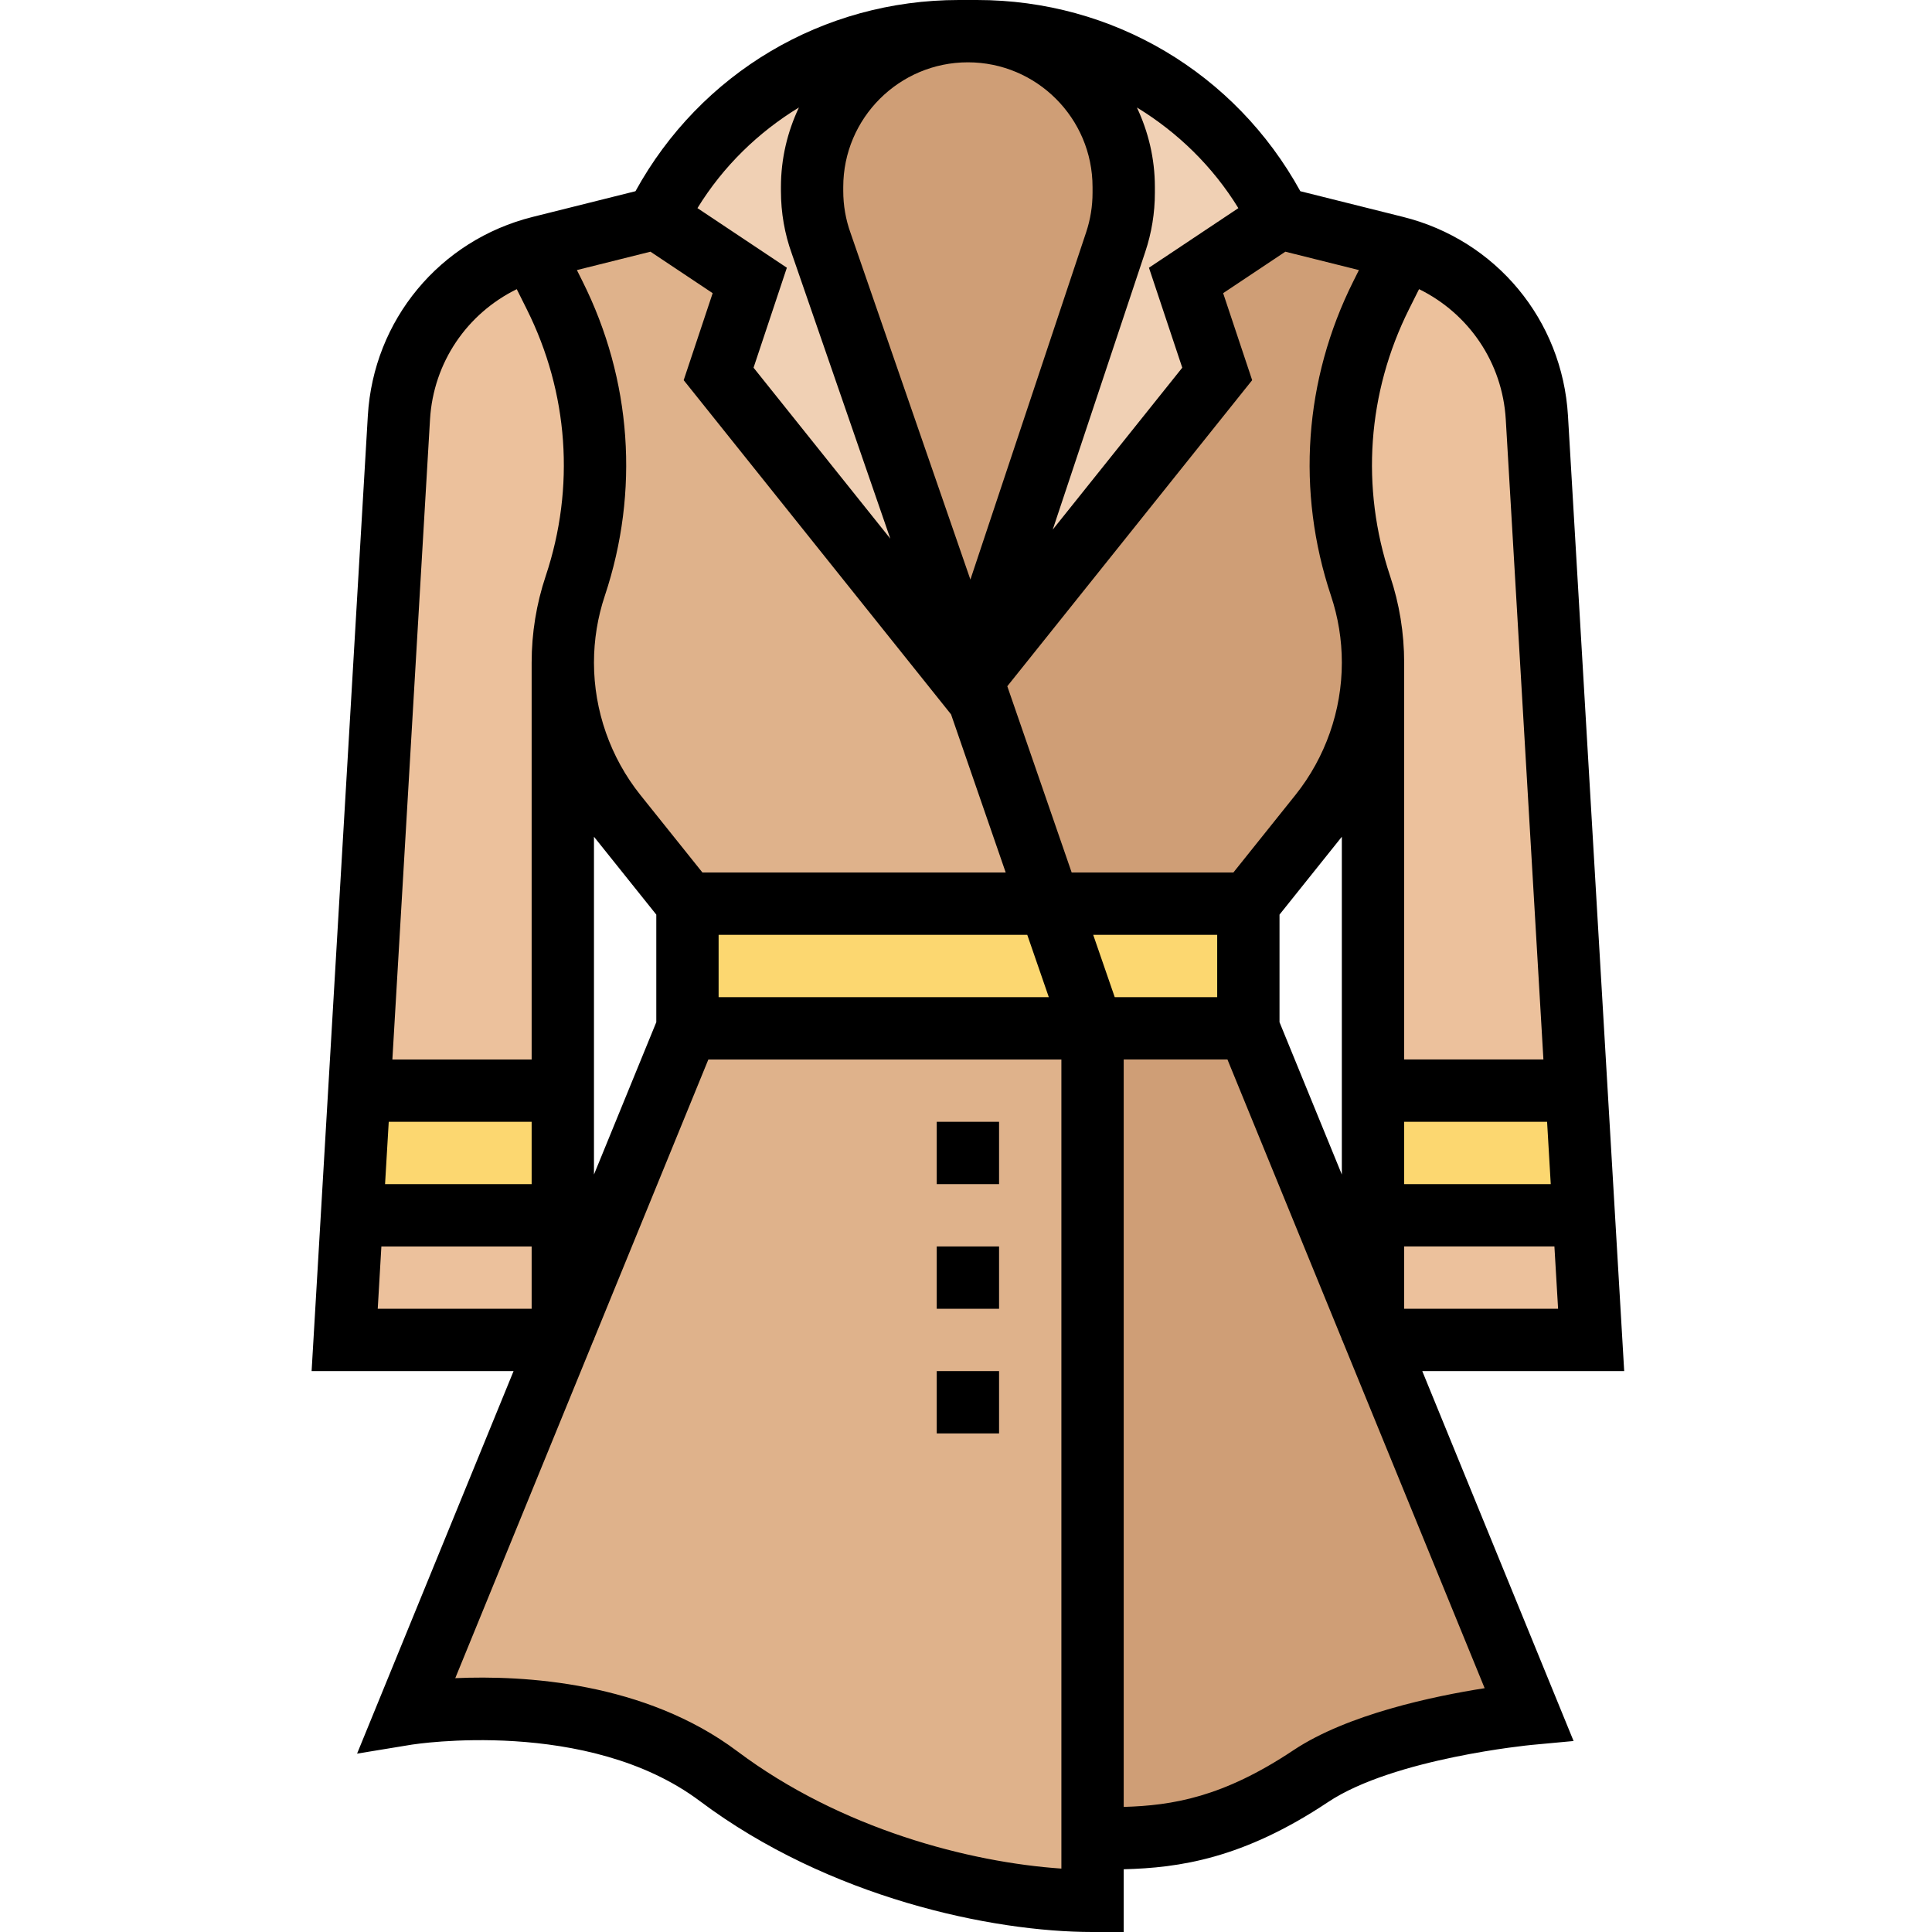 <svg height="496pt" viewBox="-79 0 495 496" width="496pt" xmlns="http://www.w3.org/2000/svg"><path d="m328.988 344-13.93-236.809c-1.23-20.945-15.918-38.656-36.27-43.75l-29.801-7.441h-160l-29.801 7.449c-20.352 5.094-35.039 22.809-36.273 43.75l-13.926 236.801h56v-173.871h208v173.871zm0 0" fill="#ecc19c"/><path d="m240.988 264v-32l18.336-22.91c8.84-11.066 13.664-24.809 13.664-38.961 0-6.715-1.082-13.367-3.199-19.73-8.191-24.582-6.289-51.422 5.305-74.598l5.895-11.801-31.617-8h-80.383v416h32c16 0 32 0 56-16 18.824-12.551 56-16 56-16zm0 0" fill="#cf9e76"/><path d="m131.355 62.566c-.777-2.133-1.352-4.344-1.742-6.566h-41l-31.625 8 5.895 11.801c11.594 23.184 13.504 50.016 5.305 74.598-2.129 6.363-3.199 13.016-3.199 19.73 0 14.16 4.816 27.895 13.664 38.961l18.336 22.91v32l-72 176s48-8 80 16 72 32 96 32v-224zm0 0" fill="#dfb28b"/><g fill="#fcd770"><path d="m96.988 264h144v-32h-88 32-88zm0 0"/><path d="m325.219 280h-52.23v32h54.121zm0 0"/><path d="m10.867 312h54.121v-32h-52.23zm0 0"/></g><path d="m168.988 176 64-80-8-24 24-16c-14.711-29.414-44.777-48-77.664-48h-4.672c-32.887 0-62.953 18.586-77.664 48l24 16-8 24zm0 0" fill="#f0d0b4"/><path d="m168.988 176 37.945-113.848c1.359-4.074 2.055-8.344 2.055-12.648v-1.504c0-22.098-17.902-40-40-40-22.098 0-40 17.902-40 40v1.016c0 4.625.801 9.199 2.367 13.551zm0 0" fill="#cf9e76"/><path d="m337.477 352-14.434-245.281c-1.445-24.559-18.453-45.07-42.32-51.031l-26.391-6.598c-16.695-30.355-48.137-49.09-83.008-49.09h-4.672c-34.871 0-66.312 18.734-83.008 49.09l-26.391 6.598c-23.867 5.969-40.875 26.473-42.32 51.039l-14.434 245.273h51.848l-40.176 98.207 14.121-2.32c.453-.062 45.086-7.086 73.895 14.512 33.066 24.801 74.961 33.602 100.801 33.602h8v-16.105c14.238-.375 30.602-2.688 52.441-17.238 16.895-11.266 51.949-14.656 52.301-14.688l10.754-1-38.848-94.969zm-104.488-96h-26.305l-5.527-16h31.832zm-176 48h-37.633l.945-16h36.688zm16-89.184 16 19.992v27.617l-16 39.109zm11.91-10.727c-7.68-9.609-11.91-21.676-11.91-33.969 0-5.863.938-11.648 2.793-17.191 8.934-26.793 6.895-55.457-5.738-80.715l-1.438-2.879 18.887-4.719 15.969 10.648-7.441 22.336 68.641 85.797 14.031 40.602h-77.855zm20.09 35.91h79.238l5.531 16h-84.77zm132.152-16h-41.512l-16.527-47.824 62.863-78.574-7.449-22.336 15.969-10.648 18.887 4.719-1.438 2.879c-12.633 25.258-14.672 53.922-5.738 80.715 1.855 5.551 2.793 11.328 2.793 17.191 0 12.293-4.23 24.359-11.914 33.969zm81.48 80h-37.633v-16h36.695zm-69.633-69.191 16-19.992v86.719l-16-39.109zm32 101.191v-16h38.574l.945 16zm26.086-228.336 9.664 164.336h-35.75v-101.879c0-7.594-1.215-15.082-3.617-22.258-7.574-22.734-5.84-47.055 4.871-68.496l2.57-5.137c12.734 6.258 21.391 18.793 22.262 33.434zm-68.652-54.23-22.953 15.301 8.551 25.664-33.254 41.57 23.75-71.289c1.641-4.902 2.473-10.008 2.473-15.176v-1.504c0-7.305-1.688-14.199-4.617-20.406 10.434 6.367 19.434 15.078 26.051 25.84zm-37.434-5.434v1.504c0 3.441-.551 6.848-1.641 10.121l-29.719 89.168-30.754-88.945c-1.254-3.473-1.887-7.113-1.887-10.832v-1.016c0-17.648 14.352-32 32-32 17.648 0 32 14.352 32 32zm-75.383-20.406c-2.93 6.207-4.617 13.102-4.617 20.406v1.016c0 5.578.953 11.047 2.809 16.16l25.27 73.113-35.109-43.891 8.551-25.664-22.953-15.301c6.617-10.762 15.617-19.473 26.051-25.84zm-72.441 46.645 2.566 5.137c10.723 21.434 12.457 45.762 4.875 68.488-2.402 7.176-3.617 14.664-3.617 22.258v101.879h-35.754l9.664-164.336c.875-14.641 9.531-27.176 22.266-33.426zm-34.754 245.762h38.578v16h-39.512zm91.379 129.602c-23.738-17.809-54.746-19.547-72.41-18.77l35.52-86.832h.09v-.207l29.367-71.793h90.633v207.719c-23.426-1.59-56.496-10.086-83.199-30.117zm142.758-.258c-18.117 12.082-31.055 14.176-43.559 14.543v-191.887h26.633l29.367 71.793v.207h.086l36.578 89.406c-13.074 2.051-35.199 6.672-49.105 15.938zm0 0"/><path d="m160.988 288h16v16h-16zm0 0"/><path d="m160.988 320h16v16h-16zm0 0"/><path d="m160.988 352h16v16h-16zm0 0"/></svg>